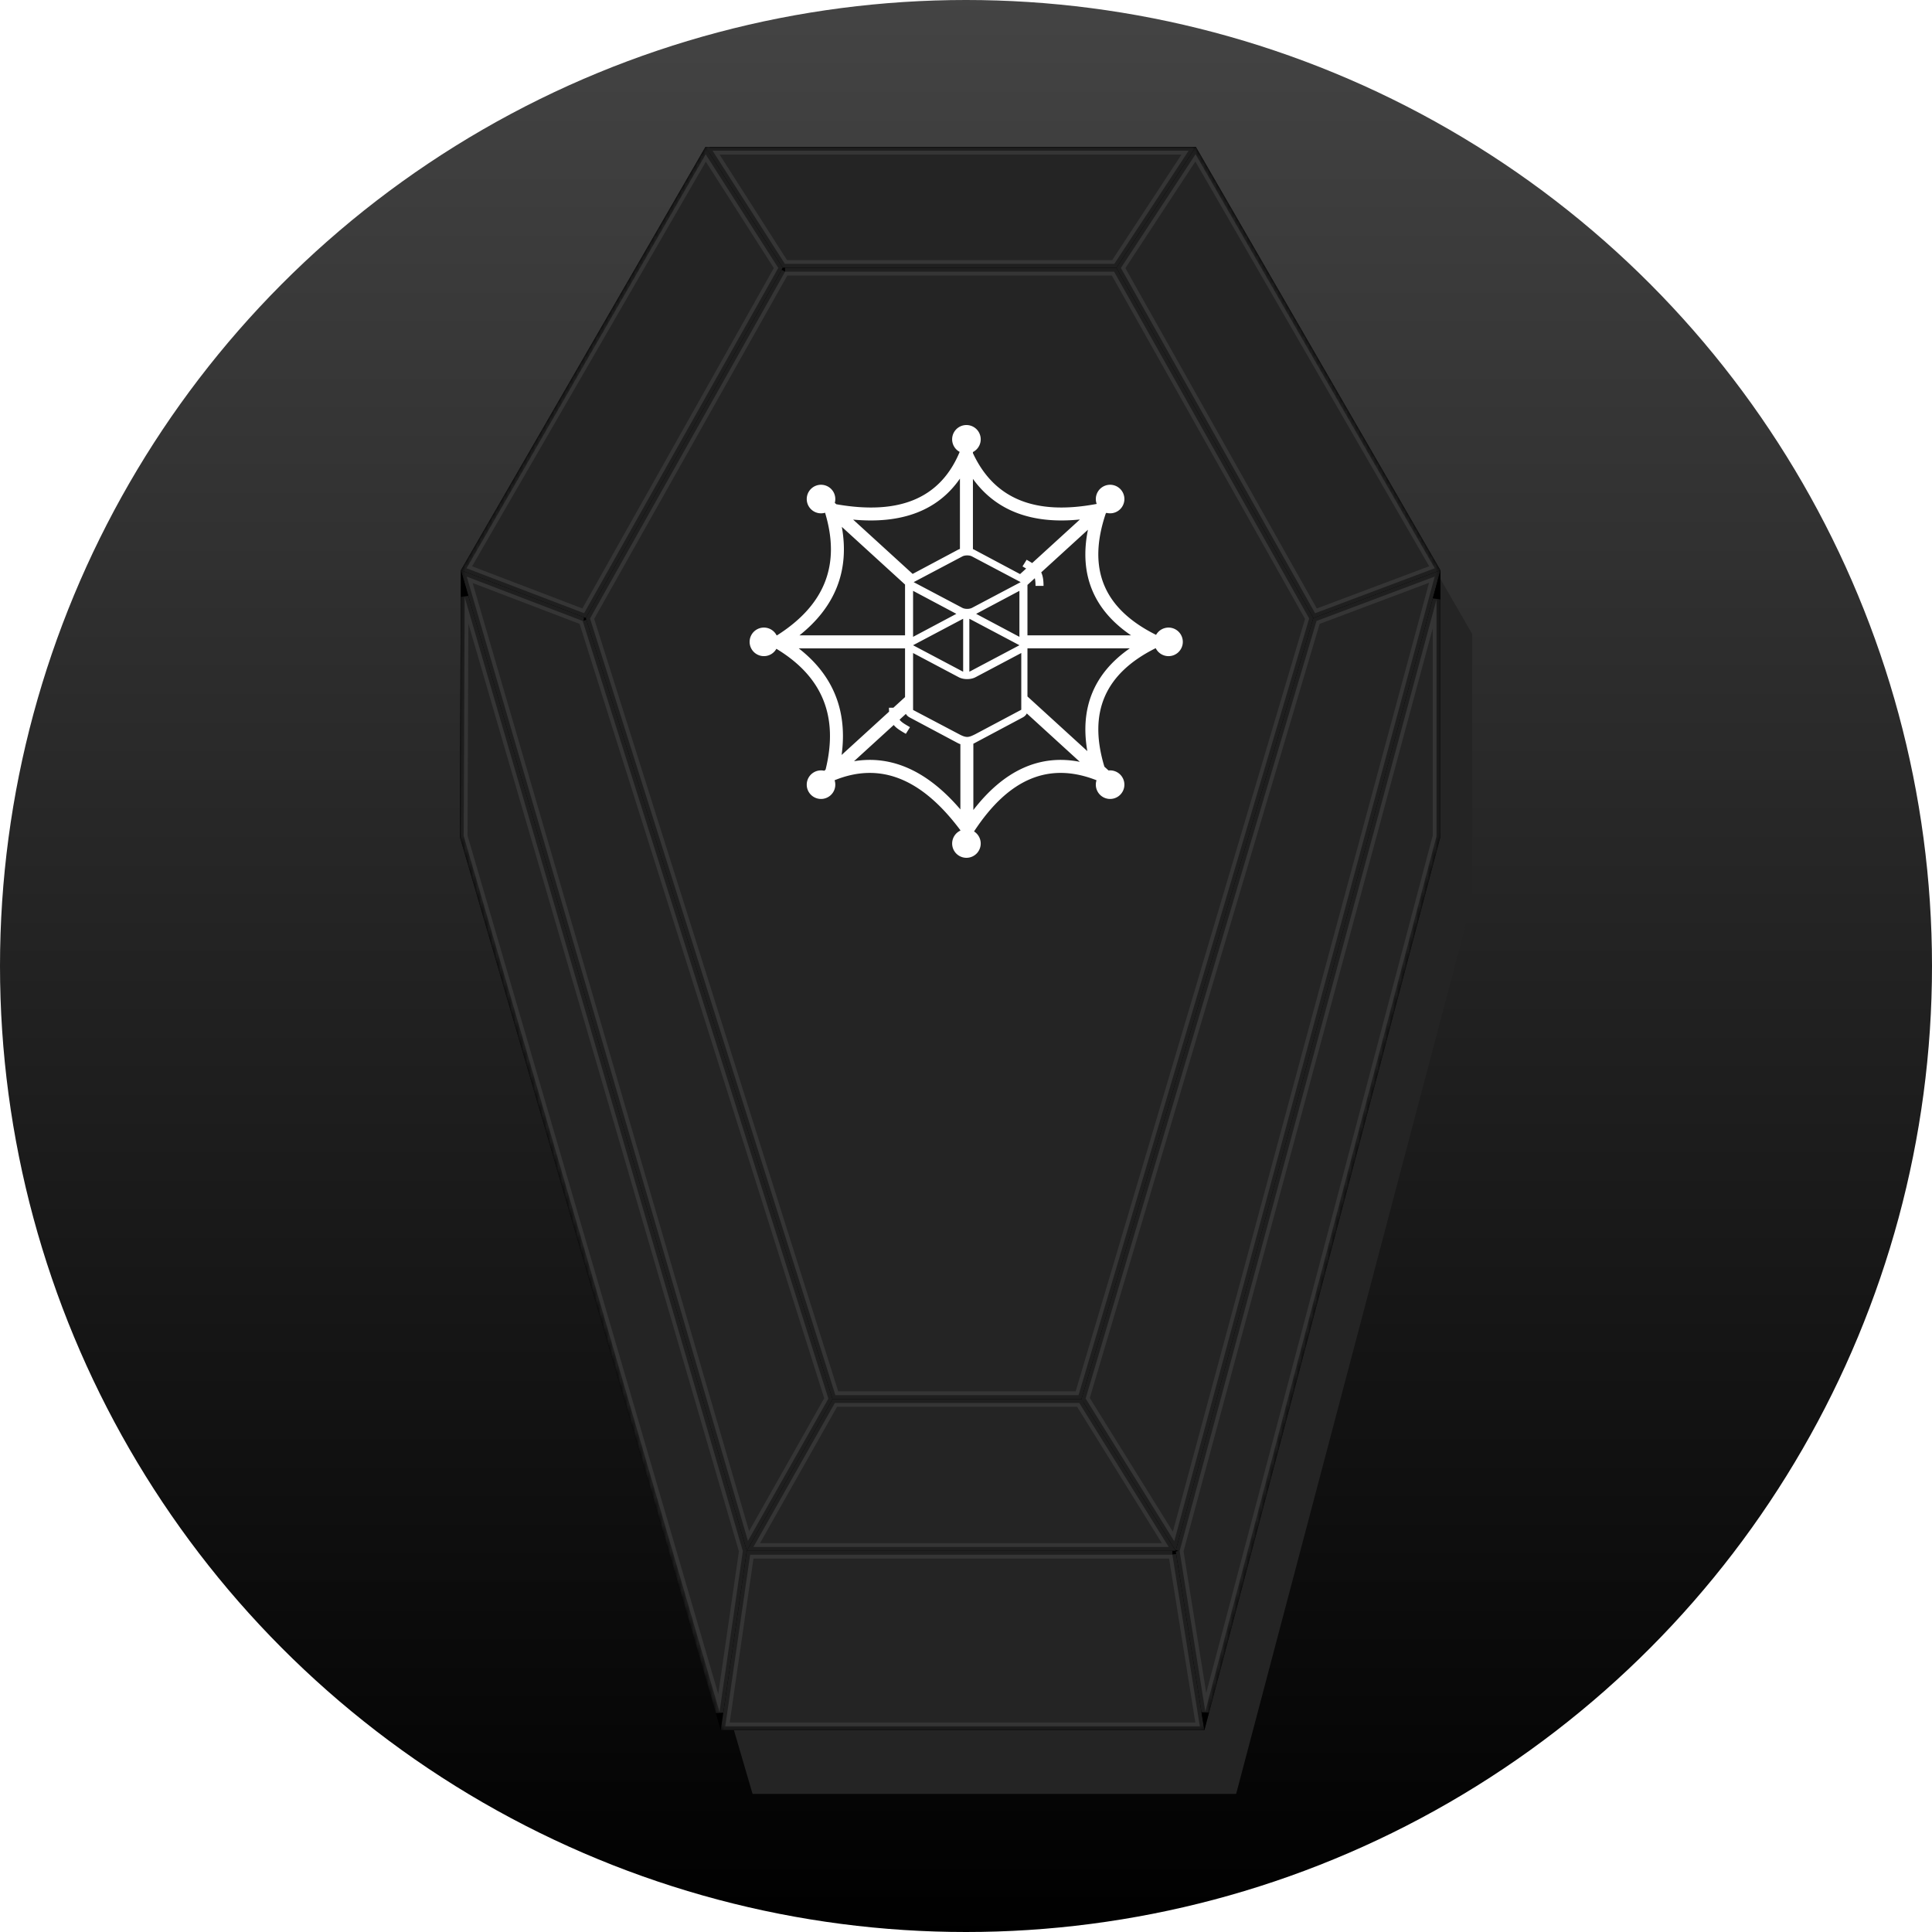 <svg width="500" height="500" xmlns="http://www.w3.org/2000/svg" xmlns:xlink="http://www.w3.org/1999/xlink"><defs><path id="b" d="M.274 109.585 63.582 0h126.889l63.307 109.585v68.936l-61.085 231.254H67.54L0 178.521z"/><path id="e" d="m63.582 0 20.006 31.31-50.975 90.634L.274 109.585z"/><path id="g" d="M169.916 31.31 190.471 0l63.307 109.585-32.887 12.359z"/><path id="i" d="m32.613 121.944 63.856 202.141-22.199 39.274L.274 109.585z"/><path id="k" d="m160.872 324.085 60.019-202.141 32.887-12.359-68.514 253.774z"/><path id="m" d="M63.582 0h126.889l-20.555 31.31H83.588z"/><path id="o" d="m160.872 324.085 24.392 39.274H74.27l22.199-39.274z"/><path id="q" d="M.274 109.585 74.27 363.359l-6.73 46.416L0 178.521z"/><path id="s" d="m185.264 363.359 7.429 46.416H67.54l6.73-46.416z"/><path id="u" d="m185.264 363.359 68.514-253.774v68.936l-61.085 231.254z"/><path id="w" d="M83.588 31.31h86.328l50.975 90.634-60.019 202.141H96.469L32.613 121.944z"/><filter x="-63%" y="-43.1%" width="226%" height="186.1%" filterUnits="objectBoundingBox" id="d"><feOffset in="SourceAlpha" result="shadowOffsetOuter1"/><feGaussianBlur stdDeviation="17.5" in="shadowOffsetOuter1" result="shadowBlurOuter1"/><feComposite in="shadowBlurOuter1" in2="SourceAlpha" operator="out" result="shadowBlurOuter1"/><feColorMatrix values="0 0 0 0 0.306 0 0 0 0 0.306 0 0 0 0 0.306 0 0 0 0.3 0" in="shadowBlurOuter1"/></filter><filter x="-62.6%" y="-43.1%" width="225.2%" height="186.1%" filterUnits="objectBoundingBox" id="f"><feOffset in="SourceAlpha" result="shadowOffsetOuter1"/><feGaussianBlur stdDeviation="17.5" in="shadowOffsetOuter1" result="shadowBlurOuter1"/><feComposite in="shadowBlurOuter1" in2="SourceAlpha" operator="out" result="shadowBlurOuter1"/><feColorMatrix values="0 0 0 0 0.306 0 0 0 0 0.306 0 0 0 0 0.306 0 0 0 0.3 0" in="shadowBlurOuter1"/></filter><filter x="-54.6%" y="-20.7%" width="209.2%" height="141.4%" filterUnits="objectBoundingBox" id="h"><feOffset in="SourceAlpha" result="shadowOffsetOuter1"/><feGaussianBlur stdDeviation="17.5" in="shadowOffsetOuter1" result="shadowBlurOuter1"/><feComposite in="shadowBlurOuter1" in2="SourceAlpha" operator="out" result="shadowBlurOuter1"/><feColorMatrix values="0 0 0 0 0.306 0 0 0 0 0.306 0 0 0 0 0.306 0 0 0 0.3 0" in="shadowBlurOuter1"/></filter><filter x="-56.5%" y="-20.7%" width="213%" height="141.4%" filterUnits="objectBoundingBox" id="j"><feOffset in="SourceAlpha" result="shadowOffsetOuter1"/><feGaussianBlur stdDeviation="17.5" in="shadowOffsetOuter1" result="shadowBlurOuter1"/><feComposite in="shadowBlurOuter1" in2="SourceAlpha" operator="out" result="shadowBlurOuter1"/><feColorMatrix values="0 0 0 0 0.306 0 0 0 0 0.306 0 0 0 0 0.306 0 0 0 0.3 0" in="shadowBlurOuter1"/></filter><filter x="-41.4%" y="-167.7%" width="182.7%" height="435.4%" filterUnits="objectBoundingBox" id="l"><feOffset in="SourceAlpha" result="shadowOffsetOuter1"/><feGaussianBlur stdDeviation="17.5" in="shadowOffsetOuter1" result="shadowBlurOuter1"/><feComposite in="shadowBlurOuter1" in2="SourceAlpha" operator="out" result="shadowBlurOuter1"/><feColorMatrix values="0 0 0 0 0.306 0 0 0 0 0.306 0 0 0 0 0.306 0 0 0 0.3 0" in="shadowBlurOuter1"/></filter><filter x="-47.3%" y="-133.7%" width="194.6%" height="367.3%" filterUnits="objectBoundingBox" id="n"><feOffset in="SourceAlpha" result="shadowOffsetOuter1"/><feGaussianBlur stdDeviation="17.5" in="shadowOffsetOuter1" result="shadowBlurOuter1"/><feComposite in="shadowBlurOuter1" in2="SourceAlpha" operator="out" result="shadowBlurOuter1"/><feColorMatrix values="0 0 0 0 0.306 0 0 0 0 0.306 0 0 0 0 0.306 0 0 0 0.3 0" in="shadowBlurOuter1"/></filter><filter x="-70.7%" y="-17.5%" width="241.4%" height="135%" filterUnits="objectBoundingBox" id="p"><feOffset in="SourceAlpha" result="shadowOffsetOuter1"/><feGaussianBlur stdDeviation="17.5" in="shadowOffsetOuter1" result="shadowBlurOuter1"/><feComposite in="shadowBlurOuter1" in2="SourceAlpha" operator="out" result="shadowBlurOuter1"/><feColorMatrix values="0 0 0 0 0.306 0 0 0 0 0.306 0 0 0 0 0.306 0 0 0 0.3 0" in="shadowBlurOuter1"/></filter><filter x="-41.9%" y="-113.1%" width="183.9%" height="326.2%" filterUnits="objectBoundingBox" id="r"><feOffset in="SourceAlpha" result="shadowOffsetOuter1"/><feGaussianBlur stdDeviation="17.5" in="shadowOffsetOuter1" result="shadowBlurOuter1"/><feComposite in="shadowBlurOuter1" in2="SourceAlpha" operator="out" result="shadowBlurOuter1"/><feColorMatrix values="0 0 0 0 0.306 0 0 0 0 0.306 0 0 0 0 0.306 0 0 0 0.3 0" in="shadowBlurOuter1"/></filter><filter x="-76.6%" y="-17.5%" width="253.3%" height="135%" filterUnits="objectBoundingBox" id="t"><feOffset in="SourceAlpha" result="shadowOffsetOuter1"/><feGaussianBlur stdDeviation="17.5" in="shadowOffsetOuter1" result="shadowBlurOuter1"/><feComposite in="shadowBlurOuter1" in2="SourceAlpha" operator="out" result="shadowBlurOuter1"/><feColorMatrix values="0 0 0 0 0.306 0 0 0 0 0.306 0 0 0 0 0.306 0 0 0 0.3 0" in="shadowBlurOuter1"/></filter><filter x="-27.9%" y="-17.9%" width="155.8%" height="135.9%" filterUnits="objectBoundingBox" id="v"><feOffset in="SourceAlpha" result="shadowOffsetOuter1"/><feGaussianBlur stdDeviation="17.5" in="shadowOffsetOuter1" result="shadowBlurOuter1"/><feComposite in="shadowBlurOuter1" in2="SourceAlpha" operator="out" result="shadowBlurOuter1"/><feColorMatrix values="0 0 0 0 0.306 0 0 0 0 0.306 0 0 0 0 0.306 0 0 0 0.3 0" in="shadowBlurOuter1"/></filter><linearGradient x1="50%" y1="0%" x2="50%" y2="100%" id="a"><stop stop-color="#444" offset="0%"/><stop offset="100%"/></linearGradient></defs><g fill="none" fill-rule="evenodd"><circle fill="url(#a)" cx="250" cy="250" r="250"/><path fill="#242424" d="m127.496 164.063 63.307-109.584h126.889L381 164.063V233l-61.085 231.254H194.762L127.222 233z"/><g transform="translate(119 38)"><mask id="c" fill="#fff"><use xlink:href="#b"/></mask><use fill="#000" fill-rule="nonzero" xlink:href="#b"/><g mask="url(#c)"><use fill="#000" filter="url(#d)" xlink:href="#e"/><path stroke-opacity=".4" stroke="#4E4E4E" stroke-width="2" d="M63.625 1.925 1.727 109.069l30.437 11.633 50.258-89.36L63.625 1.926Z" stroke-linejoin="square" fill="#242424"/></g><g mask="url(#c)"><use fill="#000" filter="url(#f)" xlink:href="#g"/><path stroke-opacity=".4" stroke="#4E4E4E" stroke-width="2" d="m171.086 31.35 50.256 89.356 30.98-11.643L190.416 1.905l-19.33 29.445Z" stroke-linejoin="square" fill="#242424"/></g><g mask="url(#c)"><use fill="#000" filter="url(#h)" xlink:href="#i"/><path stroke-opacity=".4" stroke="#4E4E4E" stroke-width="2" d="M31.805 122.705 1.798 111.237l72.768 249.566 20.818-36.832-63.58-201.266Z" stroke-linejoin="square" fill="#242424"/></g><g mask="url(#c)"><use fill="#000" filter="url(#j)" xlink:href="#k"/><path stroke-opacity=".4" stroke="#4E4E4E" stroke-width="2" d="m161.959 323.939 22.94 36.937 67.405-249.67-30.596 11.499-59.75 201.234Z" stroke-linejoin="square" fill="#242424"/></g><g mask="url(#c)"><use fill="#000" filter="url(#l)" xlink:href="#m"/><path stroke-opacity=".4" stroke="#4E4E4E" stroke-width="2" d="m65.407 1 18.729 29.31h85.24L188.619 1H65.408Z" stroke-linejoin="square" fill="#242424"/></g><g mask="url(#c)"><use fill="#000" filter="url(#n)" xlink:href="#o"/><path stroke-opacity=".4" stroke="#4E4E4E" stroke-width="2" d="M160.316 325.085H97.052l-21.068 37.274h107.481l-23.149-37.274Z" stroke-linejoin="square" fill="#242424"/></g><g mask="url(#c)"><use fill="#000" filter="url(#p)" xlink:href="#q"/><path stroke-opacity=".4" stroke="#4E4E4E" stroke-width="2" d="M1.247 116.492 1 178.38l66.21 226.699 6.038-41.648L1.247 116.492Z" stroke-linejoin="square" fill="#242424"/></g><g mask="url(#c)"><use fill="#000" filter="url(#r)" xlink:href="#s"/><path stroke-opacity=".4" stroke="#4E4E4E" stroke-width="2" d="M184.41 364.36H75.136l-6.44 44.415H191.52l-7.11-44.416Z" stroke-linejoin="square" fill="#242424"/></g><g mask="url(#c)"><use fill="#000" filter="url(#t)" xlink:href="#u"/><path stroke-opacity=".4" stroke="#4E4E4E" stroke-width="2" d="m186.285 363.413 6.648 41.536 59.845-226.558v-61.266l-66.493 246.288Z" stroke-linejoin="square" fill="#242424"/></g><g mask="url(#c)"><use fill="#000" filter="url(#v)" xlink:href="#w"/><path stroke-opacity=".4" stroke="#4E4E4E" stroke-width="2" d="m84.173 32.31-50.476 89.746 63.504 201.029h62.925l59.686-201.02-50.48-89.755h-85.16Z" stroke-linejoin="square" fill="#242424"/></g></g><path d="M191.077 228.88c14.197-24.782 21.979-38.178 23.347-40.188 1.362-2.001 19.87-23.41 55.522-64.229a4 4 0 0 0 .702-1.148l1.556-3.897a4 4 0 0 1 3.66-2.516l4.215-.059a4 4 0 0 1 2.5.834l9.962 7.694a4 4 0 0 1 .53.492l4.722 5.256c.728.81.925 1.965.507 2.97a2.074 2.074 0 0 1-2.413 1.216l-6.941-1.717a4 4 0 0 0-4.014 1.299c-35.915 42.43-54.726 64.321-56.434 65.671-1.732 1.37-14.206 10.811-37.42 28.322Z"/><g fill="#FFF"><path d="M251.792 123.935v18.174c.143.055.281.117.412.186l11.788 6.28 1.576-1.438-.196-.113-.748-.44 1.072-1.72.837.492.145.088c.165.095.31.187.445.274l12.352-11.273c-12.418 1.262-21.717-2.246-27.683-10.51Zm0-6.66c5.491 11.799 16.005 16.168 32.03 13.14a3.696 3.696 0 1 1 2.524 2.31l-.167.15c-4.855 14.358-.597 24.646 13.013 31.43a3.696 3.696 0 1 1-.069 3.488l-.126-.001c-13.091 6.568-17.42 16.605-13.18 30.624l1.075.982a3.696 3.696 0 1 1-3.112 2.532c-12.247-4.813-22.676-.516-31.697 13.247a3.696 3.696 0 1 1-3.539-.22v-.1c-10.09-13.505-20.827-17.697-32.55-12.931a3.696 3.696 0 1 1-2.667-2.452l.336-.305c3.391-13.76-.807-24.05-12.734-31.264a3.696 3.696 0 1 1 .06-3.473h.1c12.42-7.878 16.497-18.321 12.438-31.734a3.696 3.696 0 1 1 2.516-2.559l.393.358c16.488 2.894 26.956-1.62 31.928-13.544a3.695 3.695 0 0 1 1.748-6.953 3.696 3.696 0 0 1 1.68 6.989v.286Zm-3.36 6.587c-5.704 8.25-14.991 11.788-27.638 10.613l15.398 14.053 11.715-6.242-.008.009c.167-.089.345-.165.533-.23v-18.203Zm-30.568 12.488c2.023 11.262-1.668 20.689-10.971 28.082h27.331V151.28l-16.36-14.93Zm-11.158 31.442c8.937 6.936 12.661 16.198 11.103 27.592l12.286-11.212c-.02-.292-.03-.601-.031-.93v-.087h1.146l3.014-2.751v-12.612h-27.518Zm14.314 29.211c9.832-1.633 19.056 2.576 27.524 12.472v-16.887a3.78 3.78 0 0 1-.645-.267l-12.48-6.648c-.457-.245-.78-.567-.973-.923l-1.64 1.496c.25.347.603.652 1.14 1.007l.036.026c.153.097.324.202.531.334l.243.14.748.44-1.072 1.72-.837-.492-.145-.088c-.243-.15-.44-.272-.63-.395-.627-.41-1.132-.832-1.528-1.309l-10.272 9.374Zm30.884 12.626c7.939-10.288 17.186-14.5 27.548-12.472l-13.72-12.521c-.192.4-.542.766-1.05 1.037l-12.478 6.648a3.522 3.522 0 0 1-.3.141v17.167Zm29.497-15.242c-1.956-11.23 1.737-20.172 10.993-26.595h-26.49v12.452l15.497 14.143Zm11.328-29.955c-9.74-6.594-13.5-15.791-11.171-27.338l-12.094 11.036c.416.878.596 1.957.6 3.404v.088h-2.072c0-.822-.06-1.464-.186-1.979l-1.902 1.736v13.053h26.825Zm-28.425 4.565-11.843 6.268c-1.231.65-3.109.65-4.34 0l-11.817-6.259v14.731l11.817 6.224c.663.356 1.36.703 2.032.747l.138.009c.706 0 1.387-.356 2.084-.695l11.929-6.337v-14.688Zm-15.04-8.848c-.095.035-.182.07-.26.113l-12.657 6.698c-.017.009-.026.018-.034.018l-.009.008.017.009.026.017 12.657 6.698c.078.044.165.079.26.114V160.149Zm1.6.008v13.667c.095-.035.182-.07.26-.114l12.657-6.698c.017-.008.026-.017.034-.017l.009-.009-.017-.008-.026-.018-12.657-6.698a1.797 1.797 0 0 0-.26-.113v.008Zm12.96-7.248-11.2 5.953 11.2 5.952V152.91Zm-27.52 0v11.905l11.2-5.952-11.2-5.953Zm15.242-8.911c-.653-.346-1.83-.346-2.484 0l-12.555 6.633c-.017.008-.026.017-.034.017l-.009.009.017.008.026.017 12.555 6.633c.653.346 1.83.346 2.484 0l12.555-6.633c.017-.008.026-.017.034-.017l.009-.008-.017-.01-.026-.016-12.555-6.633Z"/></g></g></svg>